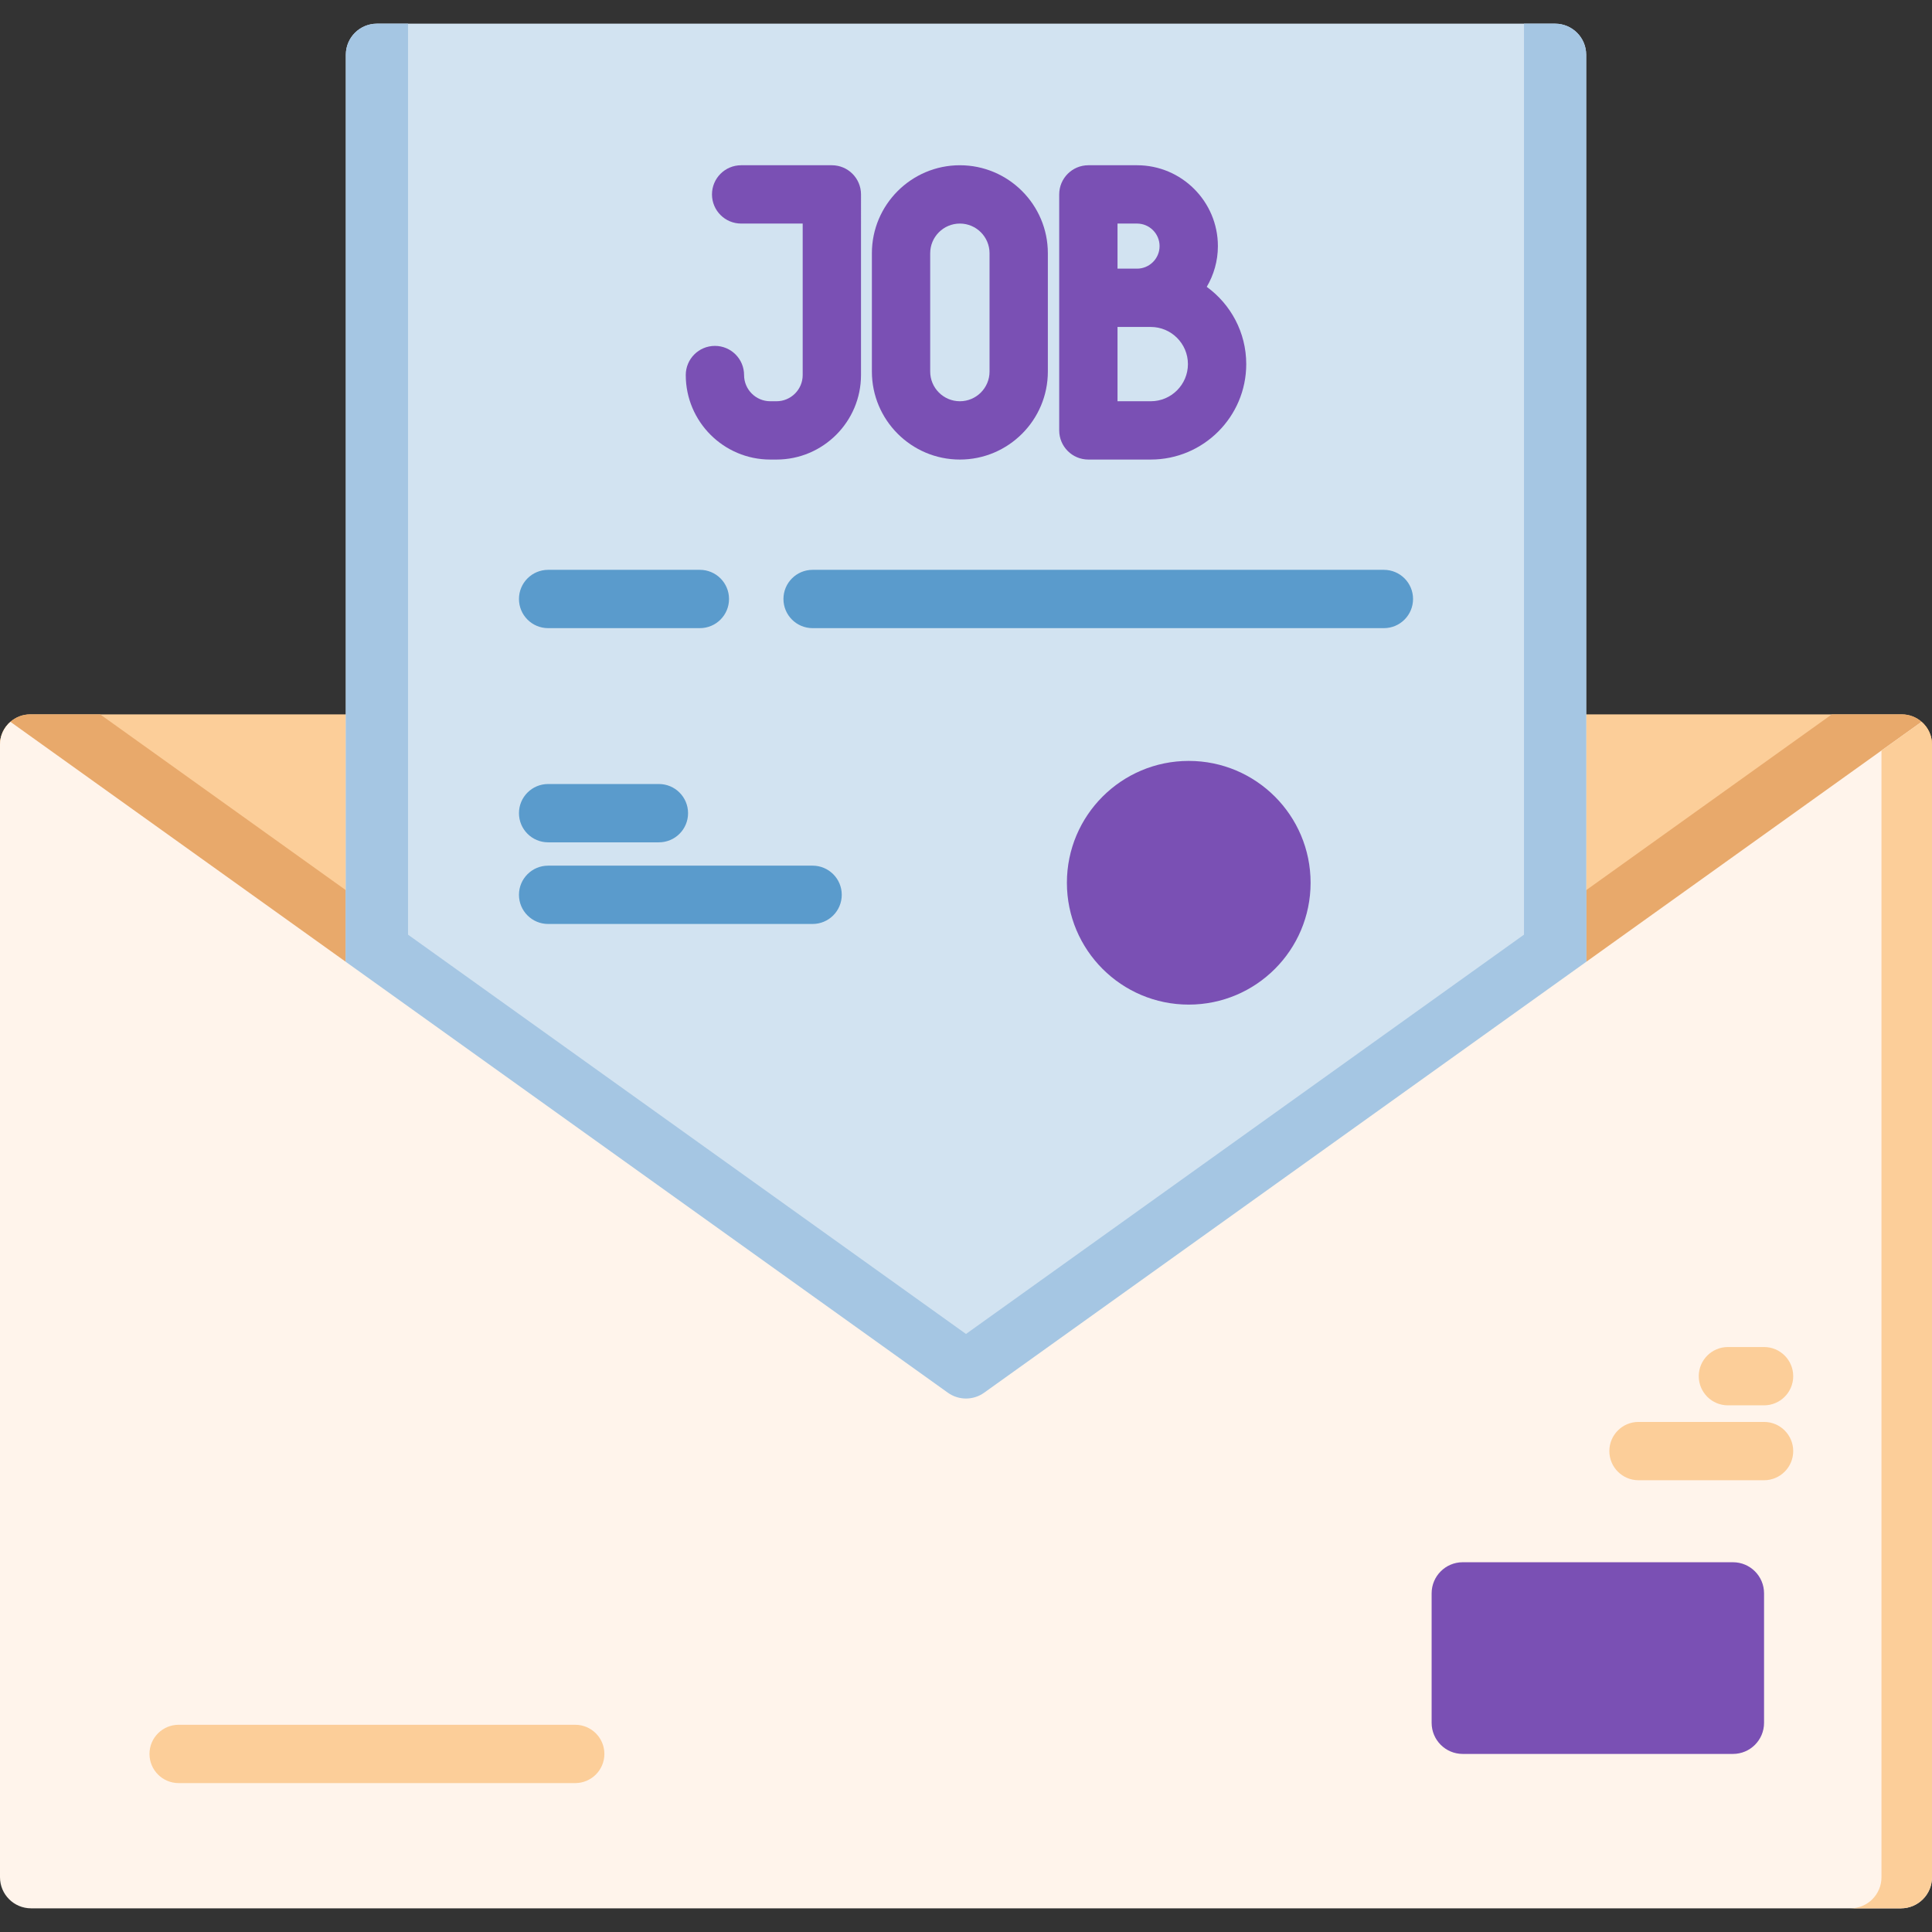 <?xml version="1.0" encoding="iso-8859-1"?>
<!-- Generator: Adobe Illustrator 19.0.0, SVG Export Plug-In . SVG Version: 6.00 Build 0)  -->
<svg version="1.1" id="Capa_1" xmlns="http://www.w3.org/2000/svg" xmlns:xlink="http://www.w3.org/1999/xlink" x="0px" y="0px"
	 viewBox="0 0 512 512" style="enable-background:new 0 0 512 512;" xml:space="preserve">
<rect x="0" y="0" width="512" height="512" fill="#333333" stroke="none"/>
<path style="fill:#FCCE99;" d="M512,197.318v227.99H0v-227.99c0-2.41,1.07-4.57,2.76-6.03c1.4-1.23,3.24-1.97,5.25-1.97h495.98
	c2.01,0,3.85,0.74,5.25,1.97C510.93,192.748,512,194.908,512,197.318z"/>
<path style="fill:#E8A96B;" d="M512,197.318v227.99H0v-227.99c0-2.41,1.07-4.57,2.76-6.03c1.4-1.23,3.24-1.97,5.25-1.97h18.54
	L256,353.518l229.45-164.2h18.54c2.01,0,3.85,0.74,5.25,1.97C510.93,192.748,512,194.908,512,197.318z"/>
<path style="fill:#D2E3F1;" d="M420.355,14.513V394.65H91.645V14.513c0-4.552,3.69-8.241,8.241-8.241h312.227
	C416.665,6.272,420.355,9.961,420.355,14.513z"/>
<g>
	<polygon style="fill:#A5C6E3;" points="420.355,235.899 420.355,394.65 91.645,394.65 91.645,235.899 256,353.515 	"/>
	<path style="fill:#A5C6E3;" d="M108.132,394.65V6.272h-8.241c-4.552,0-8.241,3.69-8.241,8.241V394.65H108.132z"/>
	<path style="fill:#A5C6E3;" d="M420.354,394.65V14.513c0-4.552-3.69-8.241-8.241-8.241h-8.241V394.65H420.354z"/>
</g>
<g>
	<path style="fill:#5A9BCC;" d="M366.746,166.465H215.348c-4.267,0-7.726-3.459-7.726-7.726s3.459-7.726,7.726-7.726h151.398
		c4.267,0,7.726,3.459,7.726,7.726S371.013,166.465,366.746,166.465z"/>
	<path style="fill:#5A9BCC;" d="M185.473,166.465h-40.216c-4.267,0-7.726-3.459-7.726-7.726s3.459-7.726,7.726-7.726h40.216
		c4.267,0,7.726,3.459,7.726,7.726S189.74,166.465,185.473,166.465z"/>
	<path style="fill:#5A9BCC;" d="M174.617,223.226h-29.36c-4.267,0-7.726-3.459-7.726-7.726s3.459-7.726,7.726-7.726h29.36
		c4.267,0,7.726,3.459,7.726,7.726S178.884,223.226,174.617,223.226z"/>
	<path style="fill:#5A9BCC;" d="M215.348,244.861h-70.091c-4.267,0-7.726-3.459-7.726-7.726s3.459-7.726,7.726-7.726h70.091
		c4.267,0,7.726,3.459,7.726,7.726S219.615,244.861,215.348,244.861z"/>
</g>
<path style="fill:#FFF4EB;" d="M512,199.318v298.17c0,4.551-3.689,8.24-8.24,8.24H8.24c-4.551,0-8.24-3.689-8.24-8.24v-300.17
	c0-2.41,1.07-4.57,2.76-6.03l248.44,177.8c2.87,2.05,6.73,2.05,9.6,0l248.44-177.8L512,199.318z"/>
<path style="fill:#FCCE99;" d="M512,197.318v300.16c0,4.56-3.69,8.25-8.24,8.25h-13.39c4.55,0,8.24-3.69,8.24-8.25v-298.58
	l10.63-7.61C510.93,192.748,512,194.908,512,197.318z"/>
<path style="fill:#7A50B4;" d="M459.252,464.81h-71.615c-4.552,0-8.241-3.69-8.241-8.241V422.25c0-4.552,3.69-8.241,8.241-8.241
	h71.615c4.552,0,8.241,3.69,8.241,8.241v34.319C467.494,461.121,463.804,464.81,459.252,464.81z"/>
<g>
	<path style="fill:#FCCE99;" d="M467.493,392.278h-33.272c-4.267,0-7.726-3.459-7.726-7.726s3.459-7.726,7.726-7.726h33.272
		c4.267,0,7.726,3.459,7.726,7.726C475.22,388.819,471.761,392.278,467.493,392.278z"/>
	<path style="fill:#FCCE99;" d="M467.493,372.428h-9.578c-4.267,0-7.726-3.459-7.726-7.726s3.459-7.726,7.726-7.726h9.578
		c4.267,0,7.726,3.459,7.726,7.726C475.22,368.968,471.761,372.428,467.493,372.428z"/>
	<path style="fill:#FCCE99;" d="M152.44,472.537H47.341c-4.267,0-7.726-3.459-7.726-7.726s3.459-7.726,7.726-7.726H152.44
		c4.267,0,7.726,3.459,7.726,7.726S156.707,472.537,152.44,472.537z"/>
</g>
<g>
	<path style="fill:#7A50B4;" d="M220.448,43.793H196.41c-4.267,0-7.726,3.459-7.726,7.726s3.459,7.726,7.726,7.726h16.312v40.146
		c0,3.828-3.114,6.943-6.942,6.943h-1.65c-3.828,0-6.942-3.115-6.942-6.943c0-4.267-3.459-7.726-7.726-7.726
		s-7.726,3.459-7.726,7.726c0,12.349,10.046,22.395,22.395,22.395h1.65c12.349,0,22.395-10.047,22.395-22.395V51.52
		C228.174,47.252,224.715,43.793,220.448,43.793z"/>
	<path style="fill:#7A50B4;" d="M254.376,43.793c-12.857,0-23.316,10.46-23.316,23.316V98.47c0,12.857,10.46,23.316,23.316,23.316
		c12.857,0,23.316-10.46,23.316-23.316V67.11C277.693,54.253,267.233,43.793,254.376,43.793z M262.24,98.471
		c0,4.336-3.528,7.864-7.864,7.864c-4.336,0-7.864-3.528-7.864-7.864V67.11c0-4.336,3.528-7.864,7.864-7.864
		c4.336,0,7.864,3.528,7.864,7.864V98.471z"/>
	<path style="fill:#7A50B4;" d="M319.803,76.018c1.863-3.175,2.951-6.858,2.951-10.798c0-11.815-9.612-21.427-21.427-21.427h-12.899
		c-4.267,0-7.726,3.459-7.726,7.726v62.541c0,4.267,3.459,7.726,7.726,7.726h16.542c13.949,0,25.297-11.348,25.297-25.296
		C330.266,88.08,326.137,80.62,319.803,76.018z M307.301,65.22c0,3.294-2.68,5.974-5.974,5.974h-5.173V59.246h5.173
		C304.621,59.246,307.301,61.926,307.301,65.22z M304.969,106.334h-8.815V86.647h5.173h3.643c5.428,0,9.844,4.416,9.844,9.844
		C314.813,101.918,310.397,106.334,304.969,106.334z"/>
	<circle style="fill:#7A50B4;" cx="315.03" cy="233.94" r="32.29"/>
</g>
<g>
</g>
<g>
</g>
<g>
</g>
<g>
</g>
<g>
</g>
<g>
</g>
<g>
</g>
<g>
</g>
<g>
</g>
<g>
</g>
<g>
</g>
<g>
</g>
<g>
</g>
<g>
</g>
<g>
</g>
</svg>
